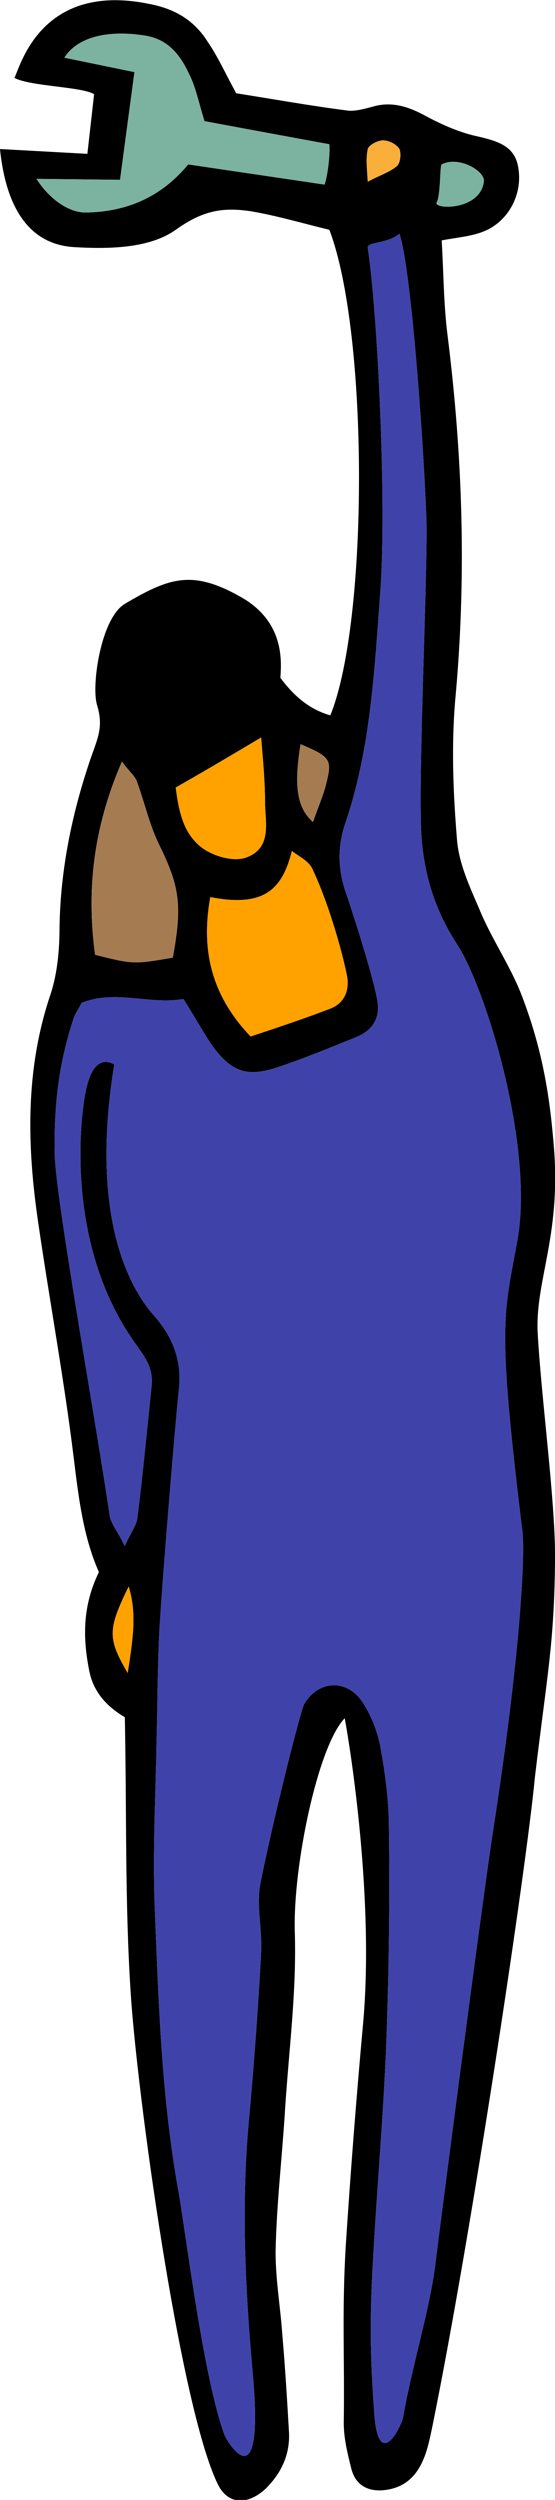 <?xml version="1.0" encoding="utf-8"?>
<!-- Generator: Adobe Illustrator 24.1.2, SVG Export Plug-In . SVG Version: 6.00 Build 0)  -->
<svg version="1.1" id="Layer_2" xmlns="http://www.w3.org/2000/svg" xmlns:xlink="http://www.w3.org/1999/xlink" x="0px" y="0px"
	 viewBox="0 0 57.8 260" style="enable-background:new 0 0 57.8 260;" xml:space="preserve">
<style type="text/css">
	.st0{fill:#7BB3A0;}
	.st1{fill:#FAAF3B;}
	.st2{fill:#A57C52;}
	.st3{fill:#FFA200;}
	.st4{fill:#3F43A9;}
</style>
<g>
	<path d="M55.7,184.9c1.3-10.9,2-13.8,2.1-22.4c0.1-6-1.4-16.7-1.8-23.8c-0.3-5.4,2.4-10,1.7-19.2c-0.4-5.1-1.1-10-3.3-15.8
		c-1.2-3.2-3.2-6-4.5-9.2c-1-2.3-2.1-4.7-2.3-7.1c-0.4-4.8-0.6-9.7-0.2-14.5c1.2-12.8,0.8-25.4-0.8-38.1c-0.4-3.2-0.4-6.4-0.6-9.8
		c1.6-0.3,3-0.4,4.3-0.9c2.6-1,4.1-3.8,3.7-6.5c-0.3-2.4-2.1-2.9-4.2-3.4c-1.9-0.4-3.7-1.2-5.4-2.1c-1.8-1-3.6-1.6-5.6-1
		c-0.8,0.2-1.8,0.5-2.6,0.4c-3.9-0.5-7.8-1.2-11.6-1.8c-1.1-2-1.9-3.8-3-5.4c-1.4-2.2-3.4-3.4-6.1-3.9C4.2-1.9,2.1,7,1.5,8.1
		c1.7,0.9,7,0.9,8.3,1.7l-0.7,6.2L0,15.5c0.6,5.9,2.9,9.9,7.7,10.2c3.4,0.2,7.8,0.2,10.6-1.8c2.8-2,4.9-2.4,8-1.9
		c2.8,0.5,5.5,1.3,8,1.9c4.1,10.7,4.1,40.7,0.1,50.5c-2.1-0.6-3.7-1.9-5.2-3.9c0.1-1.6,0.5-5.8-4.1-8.4c-5.1-2.9-7.5-2-12.1,0.7
		c-2.5,1.5-3.5,8.5-2.9,10.5c0.7,2.3,0.1,3.4-0.7,5.7c-1.9,5.6-3.1,11.4-3.2,17.4c0,2.3-0.2,4.7-0.9,6.9c-2.7,7.9-2.5,15.9-1.3,24
		c1.2,8.2,2.7,16.3,3.7,24.5c0.5,4.1,1,8.1,2.6,11.7c-1.7,3.5-1.7,6.8-1,10.3c0.5,2.5,2.2,3.9,3.7,4.8c0.2,9.9,0,19.2,0.6,28.5
		c0.6,10,5.1,43.2,9.1,51.3c1.1,2.2,3.2,2.1,5,0.4c1.6-1.6,2.5-3.5,2.4-5.8c-0.2-3.4-0.4-6.8-0.7-10.2c-0.2-2.9-0.7-5.7-0.7-8.6
		c0.1-5,0.7-10,1-15c0.4-6.1,1.2-12.2,1-18.3c-0.2-6.8,2.4-19.3,5.2-22.2c0.6,3.2,3.1,19,1.9,31.9c-0.7,7.7-1.3,15.4-1.8,23.1
		c-0.4,7-0.1,11.3-0.2,18.3c0,1.6,0.4,3.2,0.8,4.8c0.4,1.5,1.5,2.3,3.2,2.2c4.1-0.3,4.7-4.2,5.2-6.5
		C49.1,232.4,54.8,194.4,55.7,184.9z M33.8,19.2c-4.7-0.7-9.5-1.4-14.2-2.1c-2.9,3.5-6.5,4.9-10.5,5c-1.8,0.1-3.9-1.3-5.3-3.5
		l8.7,0.1L14,7.5L6.7,6c1.4-2.2,4.6-2.9,8.4-2.3c2.5,0.4,3.7,2.1,4.6,4c0.7,1.4,1,3,1.6,4.9c4.3,0.8,8.6,1.6,13,2.4
		C34.4,16.1,34.1,18.4,33.8,19.2z M46,17.1c1.7-0.9,4.4,0.6,4.4,1.7c-0.3,3.2-5.5,3-4.9,2.2C45.9,20.2,45.8,17.1,46,17.1z
		 M38.3,15.5c0.1-0.4,1-0.9,1.6-0.9c0.6,0,1.4,0.4,1.7,0.9c0.2,0.5,0.1,1.5-0.3,1.8c-0.7,0.6-1.7,0.9-3,1.6
		C38.2,17.4,38.1,16.4,38.3,15.5z M34,81.4c-0.3,1.3-0.9,2.6-1.4,4.1c-1.7-1.5-2-3.8-1.3-8.1C34.4,78.7,34.6,79,34,81.4z M30.4,88.5
		c0.6,0.5,1.7,1,2.1,1.8c2.1,4.4,3.6,10.6,3.7,11.6c0.1,1.4-0.5,2.5-1.8,3c-2.6,1-5.3,1.9-8.3,2.9c-4.4-4.6-5.1-9.5-4.2-14.5
		C27.5,94.4,29.4,92.5,30.4,88.5z M27.2,76.7c0.2,2.5,0.4,4.6,0.4,6.7c0,2.1,0.8,4.8-2,5.8c-1.5,0.5-3.8-0.3-4.9-1.3
		c-1.3-1.2-2-2.7-2.4-6C21.3,80.2,24,78.6,27.2,76.7z M12.7,79.2c0.7,1,1.4,1.5,1.6,2.2c0.8,2.2,1.3,4.5,2.3,6.5
		c2.1,4.3,2.4,6.2,1.4,11.7c-4.1,0.7-4.1,0.7-8.1-0.3C9,92.6,9.7,86.1,12.7,79.2z M13.3,174c-2.1-3.6-2.1-4.5,0.1-9
		C14.3,167.9,13.8,170.7,13.3,174z M42,251.3c-0.1,0.9-2.5,5.8-3,0c-0.5-6.7-0.5-10.6-0.1-17.2c0.4-7,1-13.9,1.3-20.9
		c0.3-7.7,0.4-15.4,0.3-23.1c0-2.9-0.4-5.7-0.9-8.5c-0.3-1.5-0.9-3.1-1.8-4.5c-1.6-2.5-4.6-2.4-6.1,0.1c-0.4,0.6-3.5,13.1-4.6,18.8
		c-0.4,2.2,0.2,4.6,0.1,7c-0.3,5.6-0.7,11.1-1.2,16.7c-0.9,9-0.5,17.9,0.3,26.9c1.3,13.9-2.6,7.4-2.9,6.7c-2.2-5.9-4-20.7-4.8-25.3
		c-1.8-9.9-2.1-20-2.5-30c-0.2-5.6,0.1-11.1,0.2-16.7c0.1-3.9,0.1-7.9,0.3-11.8c0.4-6.6,1.8-23.1,2-24.7c0.4-3.1-0.5-5.6-2.5-7.9
		c-2.9-3.2-6.7-10.9-4.2-26.2c-1.5-0.8-2.7,0.2-3.2,4.2c-0.4,2.9-1.5,14.8,5.1,24.4c1.1,1.6,2.2,2.8,2,4.8
		c-0.5,4.6-0.9,9.2-1.5,13.8c-0.1,0.8-0.7,1.5-1.3,2.9c-0.8-1.6-1.5-2.4-1.6-3.3c-1.3-9-5.6-32.8-5.7-37.4c-0.1-5.1,0.4-9.5,2-14.3
		c0.2-0.5,0.5-0.9,0.8-1.5c3.5-1.4,7,0.2,10.6-0.4c1.1,1.7,1.9,3.2,2.9,4.7c2,2.8,3.6,3.5,6.9,2.4c2.7-0.9,5.4-2,8.1-3.1
		c1.8-0.7,2.6-2,2.3-3.8c-0.4-2.5-2.8-9.9-3.3-11.3c-0.8-2.4-0.9-4.7,0-7.3c2.6-7.7,3-15.8,3.6-23.9c0.7-9.3-0.3-29.4-1.3-35.8
		c-0.1-0.7,2-0.4,3.3-1.5c1.2,3.5,2.5,21.4,2.8,29.5c0.2,5-0.9,27.2-0.5,33.3c0.3,3.9,1.4,7.6,3.7,11.1c3.1,4.8,8,21.1,6.3,30.7
		c-1.4,7.9-2.2,8.3,0.5,30.3c0.3,2.1-0.1,12.1-3,30.9c-0.7,4.3-4.4,32.2-6,44.9C44.9,239.7,42.9,246.1,42,251.3z"/>
	<path class="st0" d="M33.8,19.2c-4.7-0.7-9.5-1.4-14.2-2.1c-2.9,3.5-6.5,4.9-10.5,5c-1.8,0.1-3.9-1.3-5.3-3.5l8.7,0.1L14,7.5L6.7,6
		c1.4-2.2,4.6-2.9,8.4-2.3c2.5,0.4,3.7,2.1,4.6,4c0.7,1.4,1,3,1.6,4.9c4.3,0.8,8.6,1.6,13,2.4C34.4,16.1,34.1,18.4,33.8,19.2z"/>
	<path class="st0" d="M46,17.1c1.7-0.9,4.4,0.6,4.4,1.7c-0.3,3.2-5.5,3-4.9,2.2C45.9,20.2,45.8,17.1,46,17.1z"/>
	<path class="st1" d="M38.3,15.5c0.1-0.4,1-0.9,1.6-0.9c0.6,0,1.4,0.4,1.7,0.9c0.2,0.5,0.1,1.5-0.3,1.8c-0.7,0.6-1.7,0.9-3,1.6
		C38.2,17.4,38.1,16.4,38.3,15.5z"/>
	<path class="st2" d="M34,81.4c-0.3,1.3-0.9,2.6-1.4,4.1c-1.7-1.5-2-3.8-1.3-8.1C34.4,78.7,34.6,79,34,81.4z"/>
	<path class="st3" d="M30.4,88.5c0.6,0.5,1.7,1,2.1,1.8c2.1,4.4,3.6,10.6,3.7,11.6c0.1,1.4-0.5,2.5-1.8,3c-2.6,1-5.3,1.9-8.3,2.9
		c-4.4-4.6-5.1-9.5-4.2-14.5C27.5,94.4,29.4,92.5,30.4,88.5z"/>
	<path class="st3" d="M27.2,76.7c0.2,2.5,0.4,4.6,0.4,6.7c0,2.1,0.8,4.8-2,5.8c-1.5,0.5-3.8-0.3-4.9-1.3c-1.3-1.2-2-2.7-2.4-6
		C21.3,80.2,24,78.6,27.2,76.7z"/>
	<path class="st2" d="M12.7,79.2c0.7,1,1.4,1.5,1.6,2.2c0.8,2.2,1.3,4.5,2.3,6.5c2.1,4.3,2.4,6.2,1.4,11.7c-4.1,0.7-4.1,0.7-8.1-0.3
		C9,92.6,9.7,86.1,12.7,79.2z"/>
	<path class="st3" d="M13.3,174c-2.1-3.6-2.1-4.5,0.1-9C14.3,167.9,13.8,170.7,13.3,174z"/>
	<path class="st4" d="M42,251.3c-0.1,0.9-2.5,5.8-3,0c-0.5-6.7-0.5-10.6-0.1-17.2c0.4-7,1-13.9,1.3-20.9c0.3-7.7,0.4-15.4,0.3-23.1
		c0-2.9-0.4-5.7-0.9-8.5c-0.3-1.5-0.9-3.1-1.8-4.5c-1.6-2.5-4.6-2.4-6.1,0.1c-0.4,0.6-3.5,13.1-4.6,18.8c-0.4,2.2,0.2,4.6,0.1,7
		c-0.3,5.6-0.7,11.1-1.2,16.7c-0.9,9-0.5,17.9,0.3,26.9c1.3,13.9-2.6,7.4-2.9,6.7c-2.2-5.9-4-20.7-4.8-25.3c-1.8-9.9-2.1-20-2.5-30
		c-0.2-5.6,0.1-11.1,0.2-16.7c0.1-3.9,0.1-7.9,0.3-11.8c0.4-6.6,1.8-23.1,2-24.7c0.4-3.1-0.5-5.6-2.5-7.9
		c-2.9-3.2-6.7-10.9-4.2-26.2c-1.5-0.8-2.7,0.2-3.2,4.2c-0.4,2.9-1.5,14.8,5.1,24.4c1.1,1.6,2.2,2.8,2,4.8
		c-0.5,4.6-0.9,9.2-1.5,13.8c-0.1,0.8-0.7,1.5-1.3,2.9c-0.8-1.6-1.5-2.4-1.6-3.3c-1.3-9-5.6-32.8-5.7-37.4c-0.1-5.1,0.4-9.5,2-14.3
		c0.2-0.5,0.5-0.9,0.8-1.5c3.5-1.4,7,0.2,10.6-0.4c1.1,1.7,1.9,3.2,2.9,4.7c2,2.8,3.6,3.5,6.9,2.4c2.7-0.9,5.4-2,8.1-3.1
		c1.8-0.7,2.6-2,2.3-3.8c-0.4-2.5-2.8-9.9-3.3-11.3c-0.8-2.4-0.9-4.7,0-7.3c2.6-7.7,3-15.8,3.6-23.9c0.7-9.3-0.3-29.4-1.3-35.8
		c-0.1-0.7,2-0.4,3.3-1.5c1.2,3.5,2.5,21.4,2.8,29.5c0.2,5-0.9,27.2-0.5,33.3c0.3,3.9,1.4,7.6,3.7,11.1c3.1,4.8,8,21.1,6.3,30.7
		c-1.4,7.9-2.2,8.3,0.5,30.3c0.3,2.1-0.1,12.1-3,30.9c-0.7,4.3-4.4,32.2-6,44.9C44.9,239.7,42.9,246.1,42,251.3z"/>
</g>
</svg>
